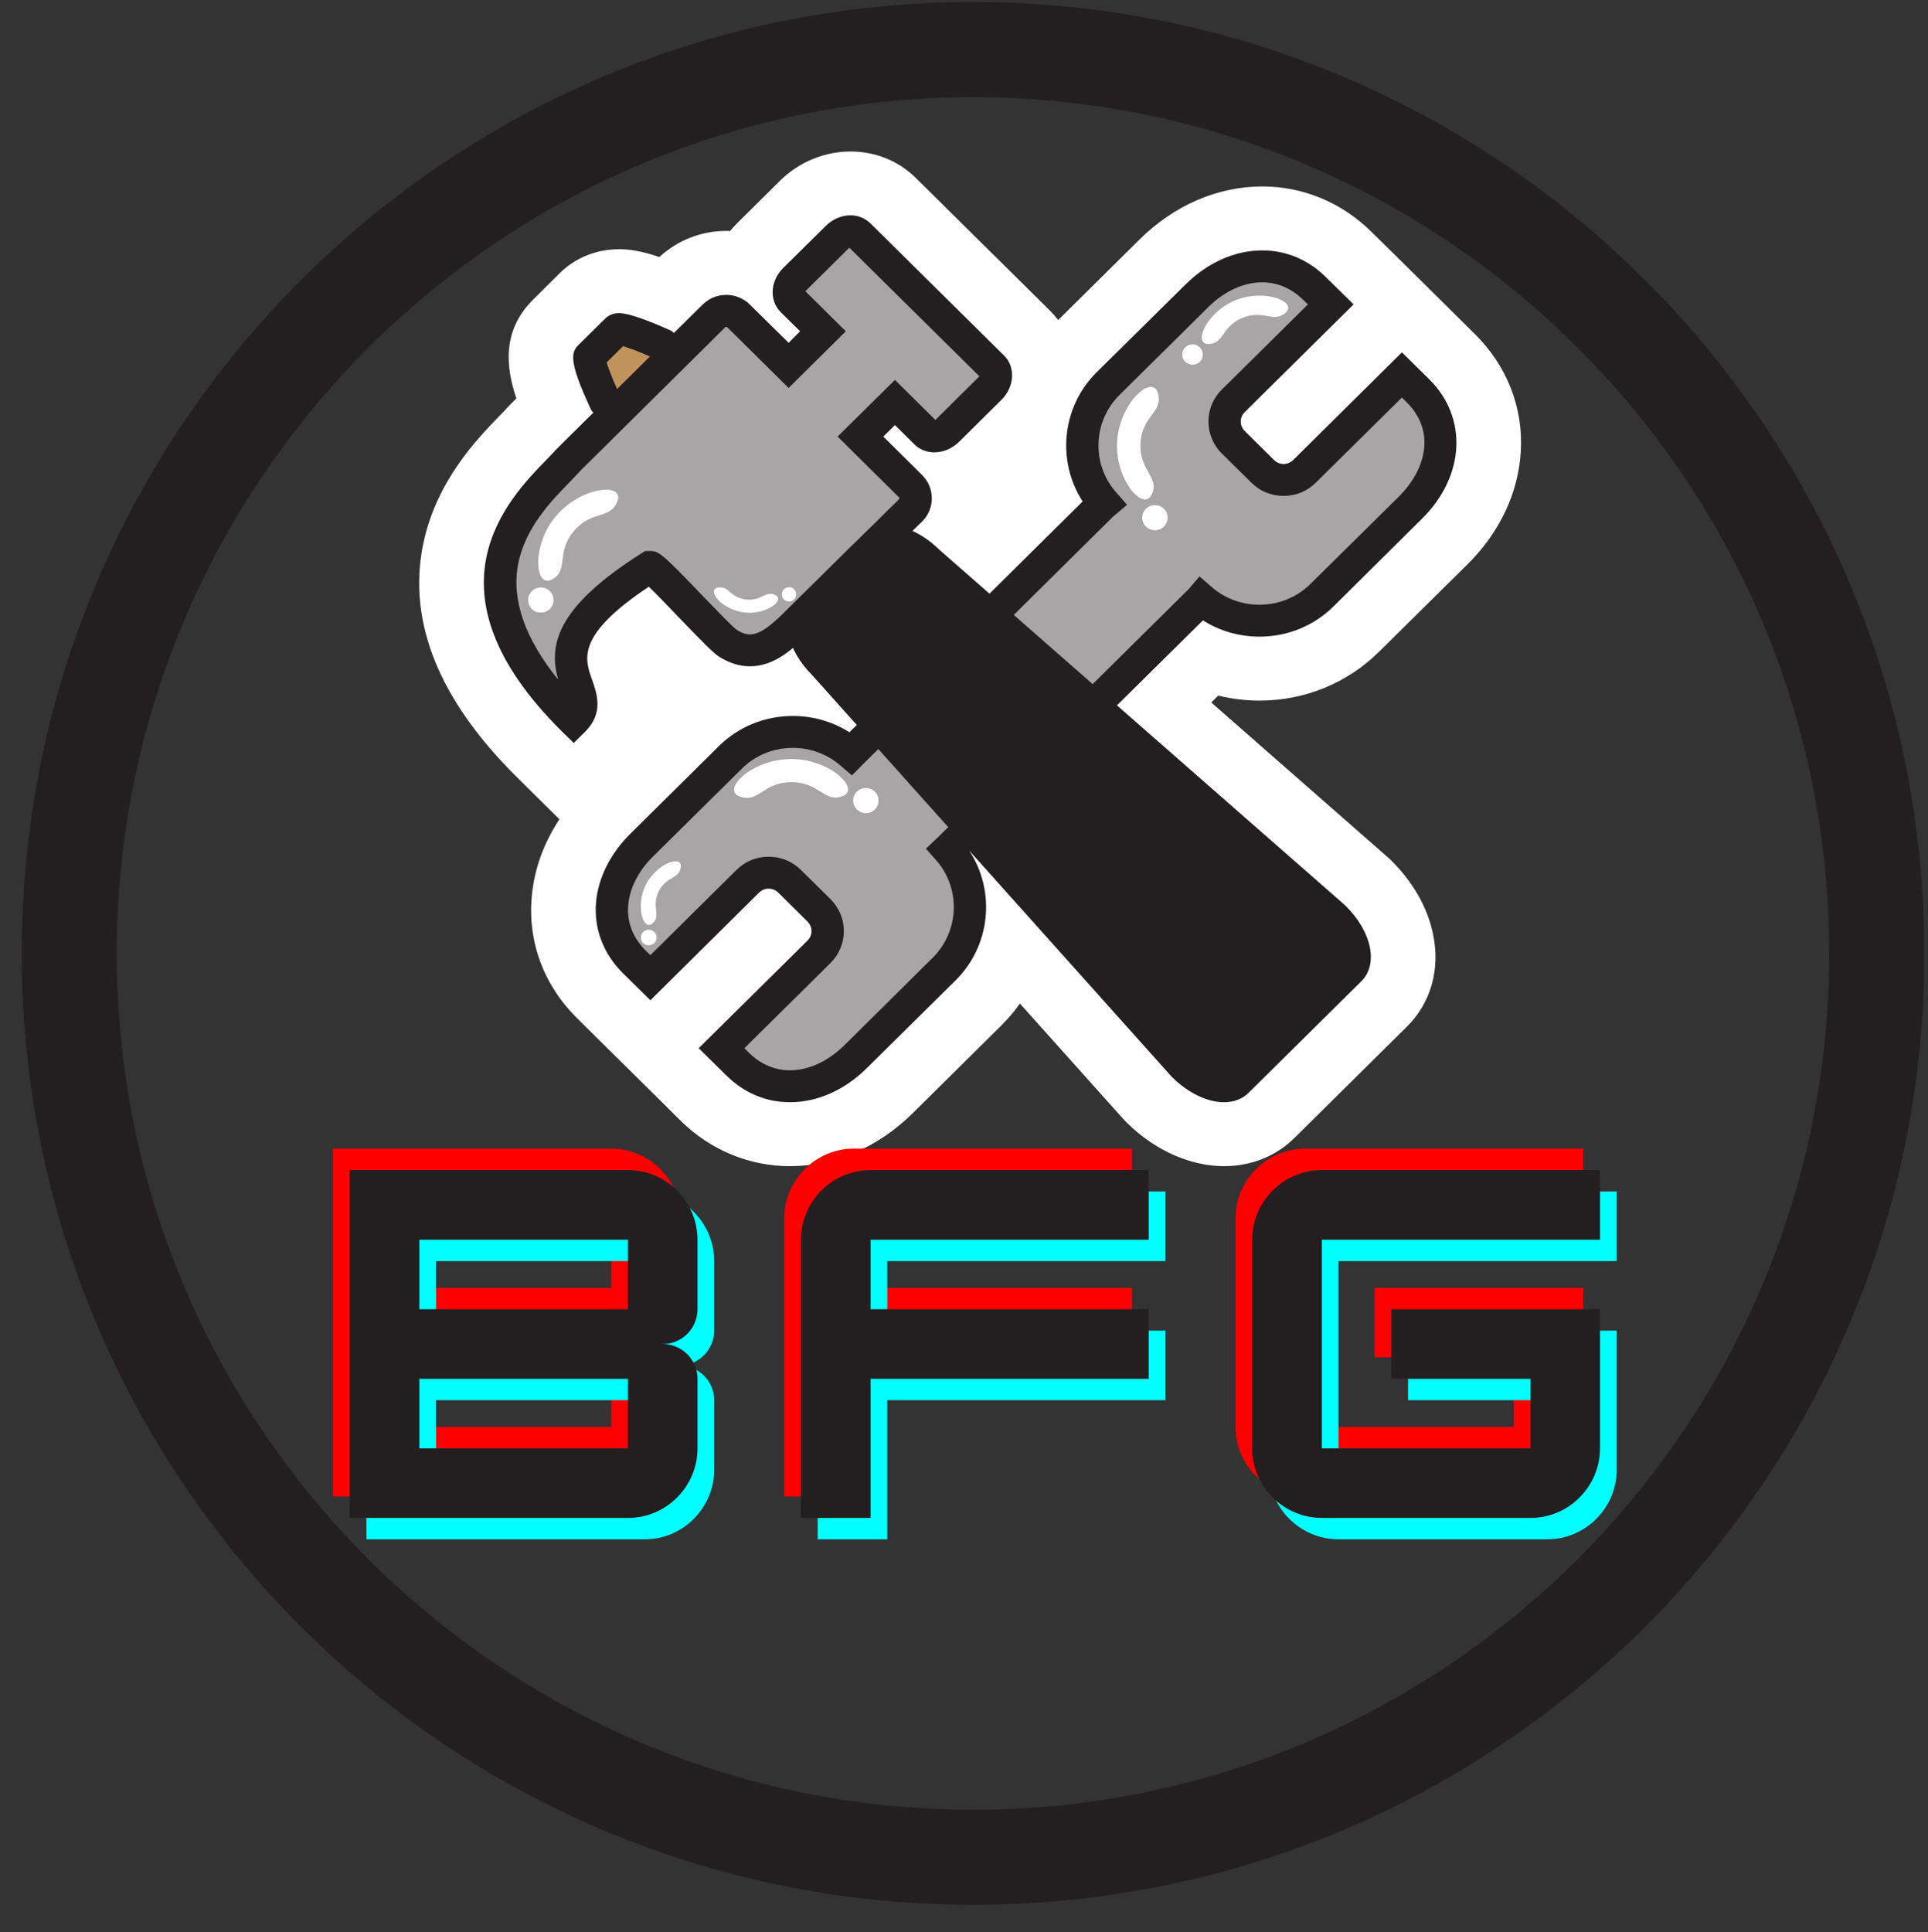 <?xml version="1.0" encoding="UTF-8"?>
<svg xmlns="http://www.w3.org/2000/svg" xmlns:xlink="http://www.w3.org/1999/xlink" width="56.88pt" height="57pt" viewBox="0 0 56.88 57" version="1.2">
<rect x="0" y="0" width="56.88" height="57" fill="#333333" stroke="none"/>
<defs>
<g>
<symbol overflow="visible" id="glyph0-0">
<path style="stroke:none;" d="M 10.773 -8.207 C 10.773 -9.324 9.863 -10.262 8.723 -10.262 L 0.512 -10.262 L 0.512 0 L 8.723 0 C 9.863 0 10.773 -0.938 10.773 -2.051 L 10.773 -4.105 C 10.773 -4.668 10.312 -5.129 9.746 -5.129 C 10.312 -5.129 10.773 -5.59 10.773 -6.156 Z M 8.723 -8.207 L 8.723 -6.156 L 2.566 -6.156 L 2.566 -8.207 Z M 2.566 -2.051 L 2.566 -4.105 L 8.723 -4.105 L 8.723 -2.051 Z M 2.566 -2.051 "/>
</symbol>
<symbol overflow="visible" id="glyph0-1">
<path style="stroke:none;" d="M 10.773 -10.262 L 2.566 -10.262 C 1.438 -10.262 0.512 -9.336 0.512 -8.207 L 0.512 0 L 2.566 0 L 2.566 -4.105 L 10.773 -4.105 L 10.773 -6.156 L 2.566 -6.156 L 2.566 -8.207 L 10.773 -8.207 Z M 10.773 -10.262 "/>
</symbol>
<symbol overflow="visible" id="glyph0-2">
<path style="stroke:none;" d="M 10.773 -10.262 L 2.566 -10.262 C 1.438 -10.262 0.512 -9.336 0.512 -8.207 L 0.512 -2.051 C 0.512 -0.922 1.438 0 2.566 0 L 8.723 0 C 9.863 0 10.773 -0.938 10.773 -2.051 L 10.773 -6.156 L 4.617 -6.156 L 4.617 -4.105 L 8.723 -4.105 L 8.723 -2.051 L 2.566 -2.051 L 2.566 -8.207 L 10.773 -8.207 Z M 10.773 -10.262 "/>
</symbol>
</g>
<clipPath id="clip1">
  <path d="M 0.641 0.059 L 56.762 0.059 L 56.762 56.191 L 0.641 56.191 Z M 0.641 0.059 "/>
</clipPath>
<clipPath id="clip2">
  <path d="M 12.016 4.469 L 44.945 4.469 L 44.945 34.406 L 12.016 34.406 Z M 12.016 4.469 "/>
</clipPath>
</defs>
<g id="surface1">
<g clip-path="url(#clip1)" clip-rule="nonzero">
<path style=" stroke:none;fill-rule:nonzero;fill:rgb(13.73%,12.16%,12.549%);fill-opacity:1;" d="M 28.707 2.867 C 42.637 2.867 53.965 14.195 53.965 28.125 C 53.965 42.055 42.637 53.387 28.707 53.387 C 14.777 53.387 3.445 42.055 3.445 28.125 C 3.445 14.195 14.777 2.867 28.707 2.867 M 28.707 0.059 C 13.207 0.059 0.641 12.625 0.641 28.125 C 0.641 43.625 13.207 56.191 28.707 56.191 C 44.207 56.191 56.773 43.625 56.773 28.125 C 56.773 12.625 44.207 0.059 28.707 0.059 Z M 28.707 0.059 "/>
</g>
<g clip-path="url(#clip2)" clip-rule="nonzero">
<path style=" stroke:none;fill-rule:nonzero;fill:rgb(100%,100%,100%);fill-opacity:1;" d="M 15.043 11.945 C 14.988 11.996 14.938 12.055 14.887 12.113 C 14.844 12.156 14.801 12.203 14.754 12.25 L 14.746 12.258 C 14.09 12.934 12.859 14.191 12.48 16.074 C 12.023 18.352 12.953 20.652 15.242 22.918 L 16.504 24.168 C 16.039 24.871 15.758 25.652 15.688 26.445 C 15.566 27.789 16.043 29.066 17.027 30.039 L 17.918 30.922 L 19.188 32.176 L 20.078 33.059 C 20.953 33.926 22.102 34.402 23.305 34.402 C 24.621 34.402 25.906 33.848 26.922 32.844 L 29.539 30.254 C 29.742 30.051 29.926 29.836 30.09 29.605 L 33.137 33.008 L 33.234 33.109 C 34.062 33.934 35.113 34.402 36.113 34.402 C 36.91 34.402 37.645 34.109 38.188 33.57 L 41.508 30.285 C 42.215 29.586 42.496 28.59 42.277 27.551 C 42.117 26.773 41.688 26.023 41.051 25.391 L 40.996 25.336 L 35.734 20.723 L 35.941 20.52 C 36.336 20.617 36.742 20.668 37.156 20.668 C 38.492 20.668 39.746 20.156 40.688 19.223 L 43.305 16.637 C 44.25 15.699 44.805 14.516 44.867 13.301 C 44.938 12.012 44.457 10.793 43.52 9.863 L 42.629 8.98 L 41.363 7.727 L 40.469 6.848 C 39.594 5.977 38.445 5.5 37.242 5.5 C 35.926 5.5 34.641 6.055 33.625 7.059 L 31.219 9.441 C 31.145 9.344 31.062 9.25 30.973 9.16 L 27.023 5.254 C 26.512 4.746 25.824 4.469 25.09 4.469 C 24.324 4.469 23.57 4.781 23.016 5.328 L 21.762 6.57 C 21.684 6.648 21.609 6.73 21.539 6.816 C 21.504 6.812 21.465 6.812 21.426 6.812 C 20.688 6.812 19.992 7.086 19.453 7.582 C 18.875 7.387 18.531 7.352 18.266 7.352 C 17.598 7.352 16.973 7.602 16.512 8.059 L 15.727 8.84 C 14.812 9.746 14.918 10.82 15.234 11.754 C 15.203 11.781 15.172 11.816 15.133 11.855 L 15.043 11.945 "/>
</g>
<path style=" stroke:none;fill-rule:nonzero;fill:rgb(65.489%,64.709%,65.099%);fill-opacity:1;" d="M 39 17.559 L 41.617 14.969 C 42.633 13.965 42.852 12.535 41.836 11.531 L 41.359 11.062 L 38.484 13.906 C 38.145 14.242 37.59 14.242 37.254 13.906 L 36.383 13.047 C 36.043 12.711 36.043 12.164 36.383 11.828 L 39.258 8.98 L 38.785 8.512 C 37.77 7.508 36.324 7.723 35.309 8.727 L 32.691 11.316 C 31.719 12.277 31.68 13.832 32.574 14.844 C 32.543 14.871 32.512 14.898 32.48 14.93 L 25.121 22.207 C 25.117 22.215 25.113 22.219 25.105 22.227 C 24.082 21.344 22.52 21.383 21.543 22.348 L 18.93 24.934 C 17.914 25.938 17.695 27.367 18.711 28.371 L 19.188 28.844 L 22.062 25.996 C 22.402 25.66 22.953 25.66 23.293 25.996 L 24.164 26.859 C 24.504 27.191 24.504 27.742 24.164 28.074 L 21.289 30.922 L 21.762 31.391 C 22.777 32.395 24.223 32.18 25.238 31.176 L 27.852 28.586 C 28.824 27.625 28.867 26.074 27.977 25.062 C 27.98 25.059 27.988 25.055 27.992 25.047 L 35.352 17.77 C 35.383 17.738 35.41 17.707 35.438 17.676 C 36.461 18.559 38.027 18.52 39 17.559 "/>
<path style=" stroke:none;fill-rule:nonzero;fill:rgb(13.73%,12.16%,12.549%);fill-opacity:1;" d="M 21.961 30.922 L 22.098 31.059 C 22.441 31.395 22.855 31.574 23.305 31.574 C 23.855 31.574 24.422 31.312 24.902 30.844 L 27.516 28.254 C 28.305 27.473 28.352 26.207 27.617 25.375 L 27.316 25.035 L 27.66 24.711 L 35.012 17.434 C 35.035 17.414 35.055 17.391 35.074 17.371 L 35.387 17.004 L 35.75 17.32 C 36.137 17.656 36.637 17.84 37.156 17.84 C 37.727 17.84 38.262 17.621 38.664 17.223 L 41.281 14.637 C 42.031 13.891 42.391 12.746 41.496 11.863 L 41.359 11.727 L 38.82 14.238 C 38.566 14.492 38.23 14.629 37.867 14.629 C 37.508 14.629 37.172 14.492 36.918 14.238 L 36.047 13.379 C 35.52 12.859 35.52 12.012 36.047 11.492 L 38.586 8.98 L 38.449 8.848 C 38.105 8.508 37.688 8.328 37.242 8.328 C 36.688 8.328 36.121 8.59 35.645 9.062 L 33.031 11.648 C 32.238 12.434 32.195 13.699 32.934 14.531 L 33.25 14.891 L 32.883 15.203 C 32.859 15.219 32.84 15.238 32.816 15.262 L 25.449 22.555 L 25.133 22.875 L 24.793 22.582 C 24.406 22.246 23.906 22.062 23.391 22.062 C 22.816 22.062 22.281 22.281 21.883 22.68 L 19.266 25.266 C 18.836 25.691 18.578 26.199 18.535 26.695 C 18.488 27.195 18.668 27.66 19.047 28.039 L 19.188 28.176 L 21.727 25.664 C 21.98 25.41 22.316 25.273 22.676 25.273 C 23.039 25.273 23.375 25.41 23.629 25.664 L 24.5 26.523 C 24.754 26.777 24.895 27.109 24.895 27.465 C 24.895 27.824 24.754 28.156 24.5 28.41 Z M 23.305 32.516 C 22.598 32.516 21.949 32.242 21.426 31.723 L 20.613 30.922 L 23.828 27.742 C 23.898 27.668 23.941 27.57 23.941 27.465 C 23.941 27.363 23.898 27.266 23.828 27.191 L 22.957 26.328 C 22.883 26.258 22.785 26.215 22.676 26.215 C 22.57 26.215 22.473 26.258 22.398 26.328 L 19.188 29.508 L 18.375 28.707 C 17.797 28.133 17.516 27.391 17.586 26.613 C 17.648 25.895 18.008 25.18 18.59 24.602 L 21.207 22.012 C 21.789 21.438 22.562 21.121 23.391 21.121 C 23.988 21.121 24.566 21.289 25.059 21.602 L 31.941 14.793 C 31.172 13.605 31.32 12.008 32.355 10.98 L 34.973 8.395 C 35.629 7.742 36.434 7.387 37.242 7.387 C 37.945 7.387 38.598 7.66 39.121 8.18 L 39.934 8.98 L 36.719 12.16 C 36.566 12.312 36.566 12.559 36.719 12.711 L 37.59 13.574 C 37.664 13.645 37.762 13.688 37.867 13.688 C 37.973 13.688 38.074 13.645 38.148 13.574 L 41.359 10.395 L 42.172 11.195 C 43.309 12.324 43.219 14.051 41.953 15.301 L 39.34 17.891 C 38.758 18.465 37.984 18.781 37.156 18.781 C 36.559 18.781 35.98 18.613 35.488 18.301 L 28.605 25.109 C 29.375 26.297 29.227 27.898 28.191 28.922 L 25.574 31.508 C 24.918 32.16 24.113 32.516 23.305 32.516 "/>
<path style=" stroke:none;fill-rule:nonzero;fill:rgb(13.73%,12.16%,12.549%);fill-opacity:1;" d="M 24.316 19.602 C 23.754 19.043 23.543 18.34 23.852 18.035 L 25.805 16.102 C 26.113 15.797 26.824 16.004 27.391 16.562 L 39.359 27.051 C 39.922 27.609 40.133 28.312 39.824 28.617 L 36.5 31.906 C 36.195 32.211 35.48 32 34.918 31.445 L 24.316 19.602 "/>
<path style=" stroke:none;fill-rule:nonzero;fill:rgb(13.73%,12.16%,12.549%);fill-opacity:1;" d="M 24.316 19.602 C 23.754 19.043 23.543 18.34 23.852 18.035 L 25.805 16.102 C 26.113 15.797 26.824 16.004 27.391 16.562 L 39.359 27.051 C 39.922 27.609 40.133 28.312 39.824 28.617 L 36.5 31.906 C 36.195 32.211 35.48 32 34.918 31.445 L 24.316 19.602 "/>
<path style=" stroke:none;fill-rule:nonzero;fill:rgb(13.73%,12.16%,12.549%);fill-opacity:1;" d="M 35.266 31.121 C 35.582 31.434 35.926 31.574 36.109 31.574 C 36.141 31.574 36.16 31.57 36.168 31.566 L 39.48 28.289 C 39.52 28.199 39.441 27.805 39.031 27.395 L 27.062 16.906 L 27.051 16.895 C 26.73 16.578 26.383 16.434 26.195 16.434 C 26.164 16.434 26.145 16.438 26.137 16.438 L 24.191 18.363 C 24.152 18.453 24.234 18.855 24.652 19.27 L 24.672 19.289 Z M 36.109 32.516 C 35.621 32.516 35.047 32.242 34.582 31.777 L 34.562 31.758 L 23.969 19.926 C 23.203 19.16 23.004 18.207 23.516 17.703 L 25.469 15.77 C 25.652 15.586 25.902 15.488 26.195 15.488 C 26.684 15.488 27.25 15.762 27.715 16.219 L 39.684 26.707 L 39.695 26.719 C 40.473 27.484 40.672 28.445 40.16 28.949 L 36.836 32.238 C 36.652 32.422 36.402 32.516 36.109 32.516 "/>
<path style=" stroke:none;fill-rule:nonzero;fill:rgb(74.899%,57.649%,35.689%);fill-opacity:1;" d="M 17.512 11.059 C 17.332 10.879 17.285 10.629 17.406 10.508 L 18.195 9.727 C 18.32 9.605 18.57 9.652 18.754 9.832 L 19.551 10.164 C 19.73 10.344 19.777 10.59 19.652 10.715 L 18.406 11.949 C 18.281 12.07 18.031 12.023 17.848 11.844 L 17.512 11.059 "/>
<path style=" stroke:none;fill-rule:nonzero;fill:rgb(74.899%,57.649%,35.689%);fill-opacity:1;" d="M 17.406 10.508 L 18.195 9.727 C 18.32 9.605 19.551 10.164 19.551 10.164 C 19.73 10.344 19.777 10.59 19.652 10.715 L 18.406 11.949 C 18.281 12.07 18.031 12.023 17.848 11.844 C 17.848 11.844 17.285 10.629 17.406 10.508 "/>
<path style=" stroke:none;fill-rule:nonzero;fill:rgb(13.73%,12.16%,12.549%);fill-opacity:1;" d="M 17.898 10.691 C 17.953 10.879 18.078 11.195 18.207 11.48 L 19.18 10.516 C 18.871 10.383 18.562 10.266 18.383 10.211 Z M 18.223 12.488 C 17.969 12.488 17.711 12.375 17.512 12.18 L 17.453 12.117 L 17.418 12.043 C 16.762 10.633 16.855 10.387 17.07 10.172 L 17.859 9.395 C 17.934 9.32 18.059 9.238 18.266 9.238 C 18.605 9.238 19.34 9.551 19.75 9.734 L 19.824 9.77 L 19.887 9.828 C 20.262 10.199 20.305 10.734 19.992 11.047 L 18.742 12.281 C 18.605 12.414 18.422 12.488 18.223 12.488 "/>
<path style=" stroke:none;fill-rule:nonzero;fill:rgb(65.489%,64.709%,65.099%);fill-opacity:1;" d="M 26.863 14.344 L 25.387 12.879 L 26.402 11.875 L 27.316 12.777 C 27.469 12.93 27.758 12.898 27.953 12.699 L 29.211 11.461 C 29.406 11.262 29.441 10.98 29.285 10.824 L 25.34 6.922 C 25.184 6.766 24.898 6.801 24.699 6.996 L 23.445 8.238 C 23.246 8.434 23.211 8.719 23.367 8.871 L 24.281 9.773 L 23.266 10.781 L 21.785 9.316 C 21.586 9.121 21.266 9.121 21.066 9.316 L 16.992 13.348 C 16.992 13.348 16.93 13.406 16.828 13.512 L 16.73 13.609 C 16.711 13.625 16.695 13.645 16.68 13.664 C 15.711 14.703 12.754 17.125 16.926 21.25 C 17.934 20.254 14.98 19.387 19.164 16.727 C 19.273 16.66 21.16 18.77 21.457 18.965 C 22.355 19.555 23.023 18.844 23.637 18.238 C 24.5 17.387 25.359 16.527 26.227 15.68 C 26.441 15.473 26.652 15.262 26.863 15.055 C 27.062 14.855 27.062 14.539 26.863 14.344 "/>
<path style=" stroke:none;fill-rule:nonzero;fill:rgb(13.73%,12.16%,12.549%);fill-opacity:1;" d="M 21.426 9.641 C 21.414 9.641 21.406 9.648 21.402 9.648 L 17.32 13.691 C 17.316 13.695 17.262 13.746 17.168 13.84 L 17.031 13.984 C 16.965 14.059 16.887 14.137 16.805 14.223 C 16.281 14.758 15.488 15.57 15.285 16.648 C 15.086 17.691 15.484 18.832 16.465 20.047 C 16.199 19.074 16.348 17.957 18.91 16.332 L 19.027 16.258 L 19.172 16.254 C 19.445 16.254 19.547 16.344 20.754 17.602 C 21.117 17.977 21.609 18.492 21.727 18.574 C 21.867 18.668 22 18.715 22.125 18.715 C 22.48 18.715 22.867 18.332 23.238 17.965 L 23.301 17.902 C 23.613 17.594 23.926 17.285 24.238 16.977 C 24.777 16.441 25.34 15.887 25.895 15.348 C 26.07 15.172 26.246 14.996 26.426 14.824 L 26.527 14.719 C 26.539 14.707 26.539 14.688 26.527 14.676 L 24.711 12.879 L 26.402 11.207 L 27.594 12.387 C 27.602 12.383 27.609 12.375 27.617 12.367 L 28.871 11.125 C 28.883 11.117 28.887 11.109 28.895 11.102 L 25.059 7.309 C 25.051 7.316 25.043 7.32 25.035 7.328 L 23.781 8.57 C 23.773 8.578 23.766 8.586 23.762 8.594 L 24.953 9.773 L 23.266 11.445 L 21.449 9.648 C 21.445 9.648 21.438 9.641 21.426 9.641 Z M 16.926 21.918 L 16.586 21.586 C 12.367 17.41 14.996 14.719 16.117 13.566 C 16.191 13.492 16.258 13.422 16.316 13.359 C 16.344 13.328 16.367 13.301 16.395 13.273 L 16.488 13.18 C 16.582 13.086 16.645 13.027 16.66 13.008 L 20.73 8.984 C 20.918 8.801 21.164 8.699 21.426 8.699 C 21.688 8.699 21.934 8.801 22.121 8.984 L 23.266 10.113 L 23.605 9.773 L 23.031 9.207 C 22.852 9.027 22.77 8.777 22.801 8.516 C 22.828 8.289 22.938 8.074 23.105 7.906 L 24.363 6.664 C 24.562 6.465 24.828 6.352 25.09 6.352 C 25.316 6.352 25.523 6.438 25.676 6.586 L 29.625 10.492 C 29.965 10.828 29.93 11.414 29.547 11.793 L 28.293 13.035 C 28.094 13.23 27.828 13.344 27.566 13.344 C 27.34 13.344 27.129 13.262 26.977 13.109 L 26.402 12.539 L 26.059 12.879 L 27.203 14.012 C 27.586 14.391 27.586 15.008 27.203 15.387 L 27.098 15.488 C 26.922 15.664 26.742 15.84 26.562 16.016 C 26.012 16.555 25.453 17.109 24.91 17.645 C 24.598 17.953 24.285 18.262 23.973 18.57 L 23.91 18.633 C 23.426 19.113 22.875 19.656 22.125 19.656 C 21.809 19.656 21.496 19.555 21.195 19.359 C 21.035 19.254 20.742 18.953 20.062 18.25 C 19.777 17.953 19.383 17.539 19.141 17.309 C 17 18.734 17.246 19.43 17.465 20.047 C 17.613 20.465 17.816 21.035 17.262 21.586 L 16.926 21.918 "/>
<path style=" stroke:none;fill-rule:nonzero;fill:rgb(100%,100%,100%);fill-opacity:1;" d="M 16.391 15.238 C 15.676 16.094 15.773 17.367 16.285 17.094 C 16.793 16.82 16.391 16.309 16.926 15.672 C 17.457 15.035 18.004 15.34 18.215 14.785 C 18.43 14.23 17.141 14.34 16.391 15.238 "/>
<path style=" stroke:none;fill-rule:nonzero;fill:rgb(100%,100%,100%);fill-opacity:1;" d="M 15.668 17.465 C 15.535 17.621 15.559 17.855 15.715 17.988 C 15.875 18.117 16.113 18.094 16.246 17.938 C 16.375 17.781 16.355 17.547 16.195 17.414 C 16.035 17.285 15.797 17.305 15.668 17.465 "/>
<path style=" stroke:none;fill-rule:nonzero;fill:rgb(100%,100%,100%);fill-opacity:1;" d="M 32.957 13.027 C 32.891 14.137 33.727 15.109 33.977 14.59 C 34.227 14.07 33.598 13.895 33.648 13.066 C 33.699 12.242 34.32 12.172 34.164 11.598 C 34.004 11.023 33.031 11.867 32.957 13.027 "/>
<path style=" stroke:none;fill-rule:nonzero;fill:rgb(100%,100%,100%);fill-opacity:1;" d="M 33.699 15.25 C 33.684 15.453 33.844 15.629 34.051 15.641 C 34.258 15.656 34.434 15.5 34.445 15.293 C 34.461 15.09 34.305 14.914 34.098 14.902 C 33.891 14.887 33.711 15.043 33.699 15.25 "/>
<path style=" stroke:none;fill-rule:nonzero;fill:rgb(100%,100%,100%);fill-opacity:1;" d="M 23.34 22.391 C 24.465 22.383 25.398 23.27 24.863 23.484 C 24.324 23.699 24.18 23.07 23.344 23.074 C 22.508 23.078 22.402 23.688 21.832 23.5 C 21.262 23.312 22.168 22.395 23.34 22.391 "/>
<path style=" stroke:none;fill-rule:nonzero;fill:rgb(100%,100%,100%);fill-opacity:1;" d="M 25.543 23.246 C 25.75 23.246 25.918 23.41 25.918 23.613 C 25.922 23.82 25.754 23.988 25.547 23.988 C 25.34 23.988 25.172 23.824 25.168 23.617 C 25.168 23.414 25.336 23.246 25.543 23.246 "/>
<path style=" stroke:none;fill-rule:nonzero;fill:rgb(100%,100%,100%);fill-opacity:1;" d="M 19.051 26.105 C 18.738 26.727 18.984 27.48 19.25 27.242 C 19.52 27.004 19.203 26.754 19.434 26.297 C 19.664 25.836 20.039 25.941 20.086 25.578 C 20.137 25.211 19.375 25.461 19.051 26.105 "/>
<path style=" stroke:none;fill-rule:nonzero;fill:rgb(100%,100%,100%);fill-opacity:1;" d="M 18.934 27.555 C 18.875 27.668 18.922 27.805 19.035 27.863 C 19.152 27.918 19.293 27.871 19.348 27.758 C 19.406 27.645 19.359 27.504 19.242 27.449 C 19.129 27.395 18.988 27.438 18.934 27.555 "/>
<path style=" stroke:none;fill-rule:nonzero;fill:rgb(100%,100%,100%);fill-opacity:1;" d="M 36.445 8.859 C 35.602 9.203 35.18 10.152 35.648 10.148 C 36.121 10.145 36.031 9.629 36.66 9.375 C 37.285 9.121 37.559 9.543 37.926 9.227 C 38.293 8.91 37.328 8.504 36.445 8.859 "/>
<path style=" stroke:none;fill-rule:nonzero;fill:rgb(100%,100%,100%);fill-opacity:1;" d="M 35.066 10.18 C 34.91 10.242 34.836 10.418 34.898 10.574 C 34.965 10.727 35.141 10.801 35.297 10.738 C 35.453 10.676 35.527 10.5 35.461 10.344 C 35.398 10.191 35.223 10.117 35.066 10.18 "/>
<path style=" stroke:none;fill-rule:nonzero;fill:rgb(100%,100%,100%);fill-opacity:1;" d="M 21.945 18.066 C 22.578 18.152 23.168 17.719 22.883 17.559 C 22.594 17.398 22.469 17.746 21.996 17.684 C 21.523 17.621 21.508 17.27 21.176 17.336 C 20.84 17.402 21.281 17.98 21.945 18.066 "/>
<path style=" stroke:none;fill-rule:nonzero;fill:rgb(100%,100%,100%);fill-opacity:1;" d="M 23.246 17.742 C 23.363 17.758 23.473 17.676 23.488 17.562 C 23.504 17.445 23.422 17.34 23.305 17.324 C 23.188 17.309 23.082 17.391 23.066 17.504 C 23.051 17.621 23.133 17.727 23.246 17.742 "/>
<g style="fill:rgb(100%,0%,0%);fill-opacity:1;">
  <use xlink:href="#glyph0-0" x="9.311" y="44.147"/>
</g>
<g style="fill:rgb(100%,0%,0%);fill-opacity:1;">
  <use xlink:href="#glyph0-1" x="22.624" y="44.147"/>
</g>
<g style="fill:rgb(100%,0%,0%);fill-opacity:1;">
  <use xlink:href="#glyph0-2" x="35.936" y="44.147"/>
</g>
<g style="fill:rgb(0%,100%,100%);fill-opacity:1;">
  <use xlink:href="#glyph0-0" x="10.298" y="45.41"/>
</g>
<g style="fill:rgb(0%,100%,100%);fill-opacity:1;">
  <use xlink:href="#glyph0-1" x="23.611" y="45.41"/>
</g>
<g style="fill:rgb(0%,100%,100%);fill-opacity:1;">
  <use xlink:href="#glyph0-2" x="36.923" y="45.41"/>
</g>
<g style="fill:rgb(13.73%,12.16%,12.549%);fill-opacity:1;">
  <use xlink:href="#glyph0-0" x="9.805" y="44.779"/>
</g>
<g style="fill:rgb(13.73%,12.16%,12.549%);fill-opacity:1;">
  <use xlink:href="#glyph0-1" x="23.117" y="44.779"/>
</g>
<g style="fill:rgb(13.73%,12.16%,12.549%);fill-opacity:1;">
  <use xlink:href="#glyph0-2" x="36.43" y="44.779"/>
</g>
</g>
</svg>
